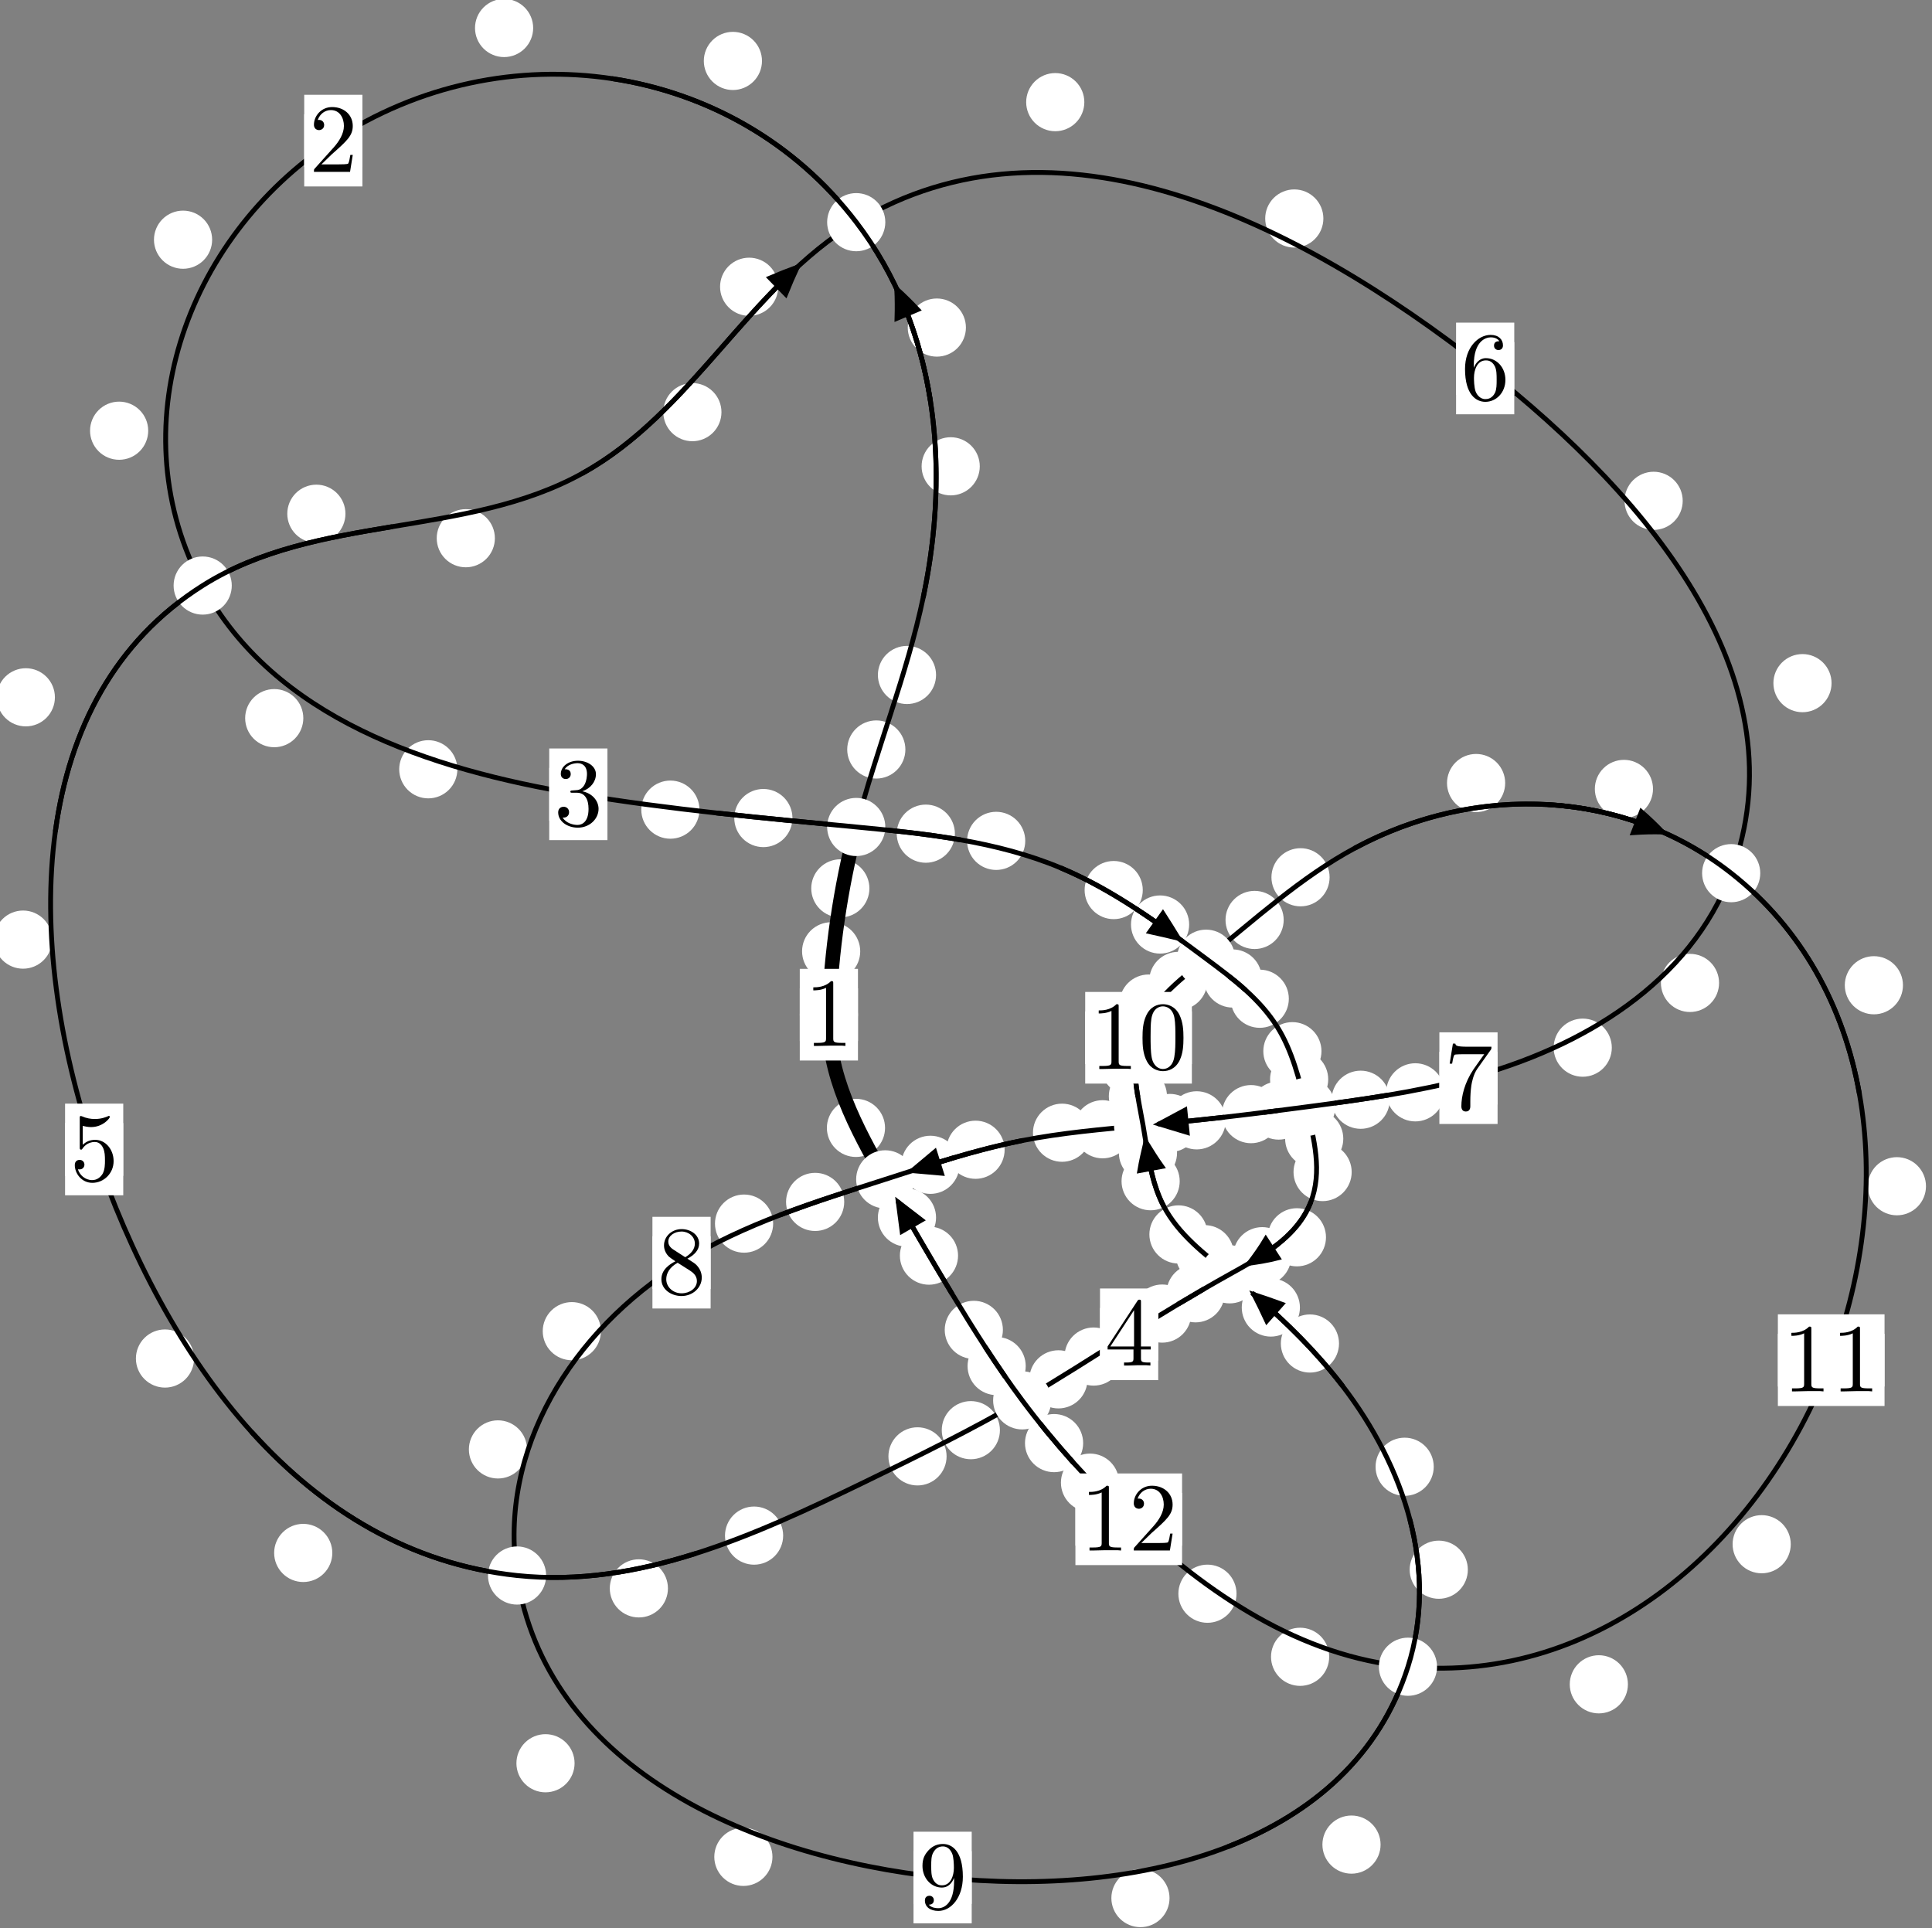 <?xml version="1.0"?>
<!-- Created by MetaPost 1.999 on 2021.07.06:0016 -->
<svg version="1.1" xmlns="http://www.w3.org/2000/svg" xmlns:xlink="http://www.w3.org/1999/xlink" width="198.564" height="198.191" viewBox="0 0 198.564 198.191">
<rect x="0" y="0" width="198.564" height="198.191" fill="#808080" stroke="none"/>
<!-- Original BoundingBox: -88.617645 -113.080856 109.946045 85.110168 -->
  <defs>
    <g transform="scale(0.01,0.01)" id="GLYPHcmr10_48">
      <path style="fill-rule: evenodd;" d="M460 -320C460 -400,455 -480,420 -554C374 -650,292 -666,250 -666C190 -666,117 -640,76 -547C44 -478,39 -400,39 -320C39 -245,43 -155,84 -79C127 2,200 22,249 22C303 22,379 1,423 -94C455 -163,460 -241,460 -320M249 -0C210 -0,151 -25,133 -121C122 -181,122 -273,122 -332C122 -396,122 -462,130 -516C149 -635,224 -644,249 -644C282 -644,348 -626,367 -527C377 -471,377 -395,377 -332C377 -257,377 -189,366 -125C351 -30,294 -0,249 -0"></path>
    </g>
    <g transform="scale(0.01,0.01)" id="GLYPHcmr10_49">
      <path style="fill-rule: evenodd;" d="M294 -640C294 -664,294 -666,271 -666C209 -602,121 -602,89 -602L89 -571C109 -571,168 -571,220 -597L220 -79C220 -43,217 -31,127 -31L95 -31L95 -0L257 -0L130 -3L217 -3L257 -3L297 -3L384 -3L419 -0L419 -31L387 -31C297 -31,294 -42,294 -79"></path>
    </g>
    <g transform="scale(0.01,0.01)" id="GLYPHcmr10_50">
      <path style="fill-rule: evenodd;" d="M127 -77L233 -180C389 -318,449 -372,449 -472C449 -586,359 -666,237 -666C124 -666,50 -574,50 -485C50 -429,100 -429,103 -429C120 -429,155 -441,155 -482C155 -508,137 -534,102 -534C94 -534,92 -534,89 -533C112 -598,166 -635,224 -635C315 -635,358 -554,358 -472C358 -392,308 -313,253 -251L61 -37C50 -26,50 -24,50 -0L421 -0L449 -174L424 -174C419 -144,412 -100,402 -85C395 -77,329 -77,307 -77"></path>
    </g>
    <g transform="scale(0.01,0.01)" id="GLYPHcmr10_51">
      <path style="fill-rule: evenodd;" d="M290 -352C372 -379,430 -449,430 -528C430 -610,342 -666,246 -666C145 -666,69 -606,69 -530C69 -497,91 -478,120 -478C151 -478,171 -500,171 -529C171 -579,124 -579,109 -579C140 -628,206 -641,242 -641C283 -641,338 -619,338 -529C338 -517,336 -459,310 -415C280 -367,246 -364,221 -363C213 -362,189 -360,182 -360C174 -359,167 -358,167 -348C167 -337,174 -337,191 -337L235 -337C317 -337,354 -269,354 -171C354 -35,285 -6,241 -6C198 -6,123 -23,88 -82C123 -77,154 -99,154 -137C154 -173,127 -193,98 -193C74 -193,42 -179,42 -135C42 -44,135 22,244 22C366 22,457 -69,457 -171C457 -253,394 -331,290 -352"></path>
    </g>
    <g transform="scale(0.01,0.01)" id="GLYPHcmr10_52">
      <path style="fill-rule: evenodd;" d="M294 -165L294 -78C294 -42,292 -31,218 -31L197 -31L197 -0L332 -0L238 -3L290 -3L332 -3L374 -3L427 -3L468 -0L468 -31L447 -31C373 -31,371 -42,371 -78L371 -165L471 -165L471 -196L371 -196L371 -651C371 -671,371 -677,355 -677C346 -677,343 -677,335 -665L28 -196L28 -165M300 -196L56 -196L300 -569"></path>
    </g>
    <g transform="scale(0.01,0.01)" id="GLYPHcmr10_53">
      <path style="fill-rule: evenodd;" d="M449 -201C449 -320,367 -420,259 -420C211 -420,168 -404,132 -369L132 -564C152 -558,185 -551,217 -551C340 -551,410 -642,410 -655C410 -661,407 -666,400 -666C399 -666,397 -666,392 -663C372 -654,323 -634,256 -634C216 -634,170 -641,123 -662C115 -665,113 -665,111 -665C101 -665,101 -657,101 -641L101 -345C101 -327,101 -319,115 -319C122 -319,124 -322,128 -328C139 -344,176 -398,257 -398C309 -398,334 -352,342 -334C358 -297,360 -258,360 -208C360 -173,360 -113,336 -71C312 -32,275 -6,229 -6C156 -6,99 -59,82 -118C85 -117,88 -116,99 -116C132 -116,149 -141,149 -165C149 -189,132 -214,99 -214C85 -214,50 -207,50 -161C50 -75,119 22,231 22C347 22,449 -74,449 -201"></path>
    </g>
    <g transform="scale(0.01,0.01)" id="GLYPHcmr10_54">
      <path style="fill-rule: evenodd;" d="M132 -328L132 -352C132 -605,256 -641,307 -641C331 -641,373 -635,395 -601C380 -601,340 -601,340 -556C340 -525,364 -510,386 -510C402 -510,432 -519,432 -558C432 -618,388 -666,305 -666C177 -666,42 -537,42 -316C42 -49,158 22,251 22C362 22,457 -72,457 -204C457 -331,368 -427,257 -427C189 -427,152 -376,132 -328M251 -6C188 -6,158 -66,152 -81C134 -128,134 -208,134 -226C134 -304,166 -404,256 -404C272 -404,318 -404,349 -342C367 -305,367 -254,367 -205C367 -157,367 -107,350 -71C320 -11,274 -6,251 -6"></path>
    </g>
    <g transform="scale(0.01,0.01)" id="GLYPHcmr10_55">
      <path style="fill-rule: evenodd;" d="M476 -609C485 -621,485 -623,485 -644L242 -644C120 -644,118 -657,114 -676L89 -676L56 -470L81 -470C84 -486,93 -549,106 -561C113 -567,191 -567,204 -567L411 -567C400 -551,321 -442,299 -409C209 -274,176 -135,176 -33C176 -23,176 22,222 22C268 22,268 -23,268 -33L268 -84C268 -139,271 -194,279 -248C283 -271,297 -357,341 -419"></path>
    </g>
    <g transform="scale(0.01,0.01)" id="GLYPHcmr10_56">
      <path style="fill-rule: evenodd;" d="M163 -457C117 -487,113 -521,113 -538C113 -599,178 -641,249 -641C322 -641,386 -589,386 -517C386 -460,347 -412,287 -377M309 -362C381 -399,430 -451,430 -517C430 -609,341 -666,250 -666C150 -666,69 -592,69 -499C69 -481,71 -436,113 -389C124 -377,161 -352,186 -335C128 -306,42 -250,42 -151C42 -45,144 22,249 22C362 22,457 -61,457 -168C457 -204,446 -249,408 -291C389 -312,373 -322,309 -362M209 -320L332 -242C360 -223,407 -193,407 -132C407 -58,332 -6,250 -6C164 -6,92 -68,92 -151C92 -209,124 -273,209 -320"></path>
    </g>
    <g transform="scale(0.01,0.01)" id="GLYPHcmr10_57">
      <path style="fill-rule: evenodd;" d="M367 -318L367 -286C367 -52,263 -6,205 -6C188 -6,134 -8,107 -42C151 -42,159 -71,159 -88C159 -119,135 -134,113 -134C97 -134,67 -125,67 -86C67 -19,121 22,206 22C335 22,457 -114,457 -329C457 -598,342 -666,253 -666C198 -666,149 -648,106 -603C65 -558,42 -516,42 -441C42 -316,130 -218,242 -218C303 -218,344 -260,367 -318M243 -241C227 -241,181 -241,150 -304C132 -341,132 -391,132 -440C132 -494,132 -541,153 -578C180 -628,218 -641,253 -641C299 -641,332 -607,349 -562C361 -530,365 -467,365 -421C365 -338,331 -241,243 -241"></path>
    </g>
  </defs>
  <path d="M88.411 97.779C88.411 96.986,88.096 96.226,87.536 95.665C86.976 95.105,86.215 94.79,85.423 94.79C84.63 94.79,83.87 95.105,83.309 95.665C82.749 96.226,82.434 96.986,82.434 97.779C82.434 98.571,82.749 99.331,83.309 99.892C83.87 100.452,84.63 100.767,85.423 100.767C86.215 100.767,86.976 100.452,87.536 99.892C88.096 99.331,88.411 98.571,88.411 97.779Z" style="fill: rgb(100%,100%,100%);stroke: none;"></path>
  <path d="M88.177 104.292C88.177 103.5,87.862 102.739,87.302 102.179C86.741 101.619,85.981 101.304,85.188 101.304C84.396 101.304,83.635 101.619,83.075 102.179C82.514 102.739,82.199 103.5,82.199 104.292C82.199 105.085,82.514 105.845,83.075 106.406C83.635 106.966,84.396 107.281,85.188 107.281C85.981 107.281,86.741 106.966,87.302 106.406C87.862 105.845,88.177 105.085,88.177 104.292Z" style="fill: rgb(100%,100%,100%);stroke: none;"></path>
  <path d="M93.052 77.036C93.052 76.243,92.737 75.483,92.176 74.922C91.616 74.362,90.856 74.047,90.063 74.047C89.27 74.047,88.51 74.362,87.95 74.922C87.389 75.483,87.074 76.243,87.074 77.036C87.074 77.828,87.389 78.588,87.95 79.149C88.51 79.709,89.27 80.024,90.063 80.024C90.856 80.024,91.616 79.709,92.176 79.149C92.737 78.588,93.052 77.828,93.052 77.036Z" style="fill: rgb(100%,100%,100%);stroke: none;"></path>
  <path d="M89.354 91.31C89.354 90.517,89.039 89.757,88.479 89.196C87.918 88.636,87.158 88.321,86.366 88.321C85.573 88.321,84.813 88.636,84.252 89.196C83.692 89.757,83.377 90.517,83.377 91.31C83.377 92.102,83.692 92.863,84.252 93.423C84.813 93.983,85.573 94.298,86.366 94.298C87.158 94.298,87.918 93.983,88.479 93.423C89.039 92.863,89.354 92.102,89.354 91.31Z" style="fill: rgb(100%,100%,100%);stroke: none;"></path>
  <path d="M100.698 47.929C100.698 47.136,100.383 46.376,99.822 45.815C99.262 45.255,98.502 44.94,97.709 44.94C96.916 44.94,96.156 45.255,95.596 45.815C95.035 46.376,94.72 47.136,94.72 47.929C94.72 48.721,95.035 49.481,95.596 50.042C96.156 50.602,96.916 50.917,97.709 50.917C98.502 50.917,99.262 50.602,99.822 50.042C100.383 49.481,100.698 48.721,100.698 47.929Z" style="fill: rgb(100%,100%,100%);stroke: none;"></path>
  <path d="M96.205 69.376C96.205 68.584,95.89 67.823,95.329 67.263C94.769 66.703,94.008 66.388,93.216 66.388C92.423 66.388,91.663 66.703,91.102 67.263C90.542 67.823,90.227 68.584,90.227 69.376C90.227 70.169,90.542 70.929,91.102 71.49C91.663 72.05,92.423 72.365,93.216 72.365C94.008 72.365,94.769 72.05,95.329 71.49C95.89 70.929,96.205 70.169,96.205 69.376Z" style="fill: rgb(100%,100%,100%);stroke: none;"></path>
  <path d="M78.314 6.263C78.314 5.47,77.999 4.71,77.438 4.15C76.878 3.589,76.118 3.274,75.325 3.274C74.532 3.274,73.772 3.589,73.212 4.15C72.651 4.71,72.336 5.47,72.336 6.263C72.336 7.056,72.651 7.816,73.212 8.376C73.772 8.937,74.532 9.252,75.325 9.252C76.118 9.252,76.878 8.937,77.438 8.376C77.999 7.816,78.314 7.056,78.314 6.263Z" style="fill: rgb(100%,100%,100%);stroke: none;"></path>
  <path d="M99.273 33.669C99.273 32.876,98.958 32.116,98.398 31.555C97.838 30.995,97.077 30.68,96.285 30.68C95.492 30.68,94.732 30.995,94.171 31.555C93.611 32.116,93.296 32.876,93.296 33.669C93.296 34.461,93.611 35.222,94.171 35.782C94.732 36.343,95.492 36.657,96.285 36.657C97.077 36.657,97.838 36.343,98.398 35.782C98.958 35.222,99.273 34.461,99.273 33.669Z" style="fill: rgb(100%,100%,100%);stroke: none;"></path>
  <path d="M21.803 24.638C21.803 23.845,21.488 23.085,20.927 22.524C20.367 21.964,19.607 21.649,18.814 21.649C18.021 21.649,17.261 21.964,16.701 22.524C16.14 23.085,15.825 23.845,15.825 24.638C15.825 25.43,16.14 26.191,16.701 26.751C17.261 27.311,18.021 27.626,18.814 27.626C19.607 27.626,20.367 27.311,20.927 26.751C21.488 26.191,21.803 25.43,21.803 24.638Z" style="fill: rgb(100%,100%,100%);stroke: none;"></path>
  <path d="M54.797 2.879C54.797 2.086,54.482 1.326,53.922 0.765C53.361 0.205,52.601 -0.11,51.808 -0.11C51.016 -0.11,50.256 0.205,49.695 0.765C49.135 1.326,48.82 2.086,48.82 2.879C48.82 3.671,49.135 4.431,49.695 4.992C50.256 5.552,51.016 5.867,51.808 5.867C52.601 5.867,53.361 5.552,53.922 4.992C54.482 4.431,54.797 3.671,54.797 2.879Z" style="fill: rgb(100%,100%,100%);stroke: none;"></path>
  <path d="M31.174 73.814C31.174 73.021,30.859 72.261,30.299 71.701C29.738 71.14,28.978 70.825,28.185 70.825C27.393 70.825,26.632 71.14,26.072 71.701C25.512 72.261,25.197 73.021,25.197 73.814C25.197 74.607,25.512 75.367,26.072 75.927C26.632 76.488,27.393 76.803,28.185 76.803C28.978 76.803,29.738 76.488,30.299 75.927C30.859 75.367,31.174 74.607,31.174 73.814Z" style="fill: rgb(100%,100%,100%);stroke: none;"></path>
  <path d="M15.233 44.27C15.233 43.477,14.918 42.717,14.357 42.156C13.797 41.596,13.037 41.281,12.244 41.281C11.451 41.281,10.691 41.596,10.131 42.156C9.57 42.717,9.255 43.477,9.255 44.27C9.255 45.062,9.57 45.823,10.131 46.383C10.691 46.944,11.451 47.258,12.244 47.258C13.037 47.258,13.797 46.944,14.357 46.383C14.918 45.823,15.233 45.062,15.233 44.27Z" style="fill: rgb(100%,100%,100%);stroke: none;"></path>
  <path d="M71.887 83.218C71.887 82.425,71.572 81.665,71.012 81.105C70.451 80.544,69.691 80.229,68.898 80.229C68.106 80.229,67.345 80.544,66.785 81.105C66.224 81.665,65.909 82.425,65.909 83.218C65.909 84.011,66.224 84.771,66.785 85.331C67.345 85.892,68.106 86.207,68.898 86.207C69.691 86.207,70.451 85.892,71.012 85.331C71.572 84.771,71.887 84.011,71.887 83.218Z" style="fill: rgb(100%,100%,100%);stroke: none;"></path>
  <path d="M47.006 79.07C47.006 78.277,46.691 77.517,46.131 76.957C45.57 76.396,44.81 76.081,44.017 76.081C43.225 76.081,42.465 76.396,41.904 76.957C41.344 77.517,41.029 78.277,41.029 79.07C41.029 79.863,41.344 80.623,41.904 81.183C42.465 81.744,43.225 82.059,44.017 82.059C44.81 82.059,45.57 81.744,46.131 81.183C46.691 80.623,47.006 79.863,47.006 79.07Z" style="fill: rgb(100%,100%,100%);stroke: none;"></path>
  <path d="M98.141 85.688C98.141 84.895,97.826 84.135,97.266 83.575C96.705 83.014,95.945 82.699,95.153 82.699C94.36 82.699,93.6 83.014,93.039 83.575C92.479 84.135,92.164 84.895,92.164 85.688C92.164 86.481,92.479 87.241,93.039 87.801C93.6 88.362,94.36 88.677,95.153 88.677C95.945 88.677,96.705 88.362,97.266 87.801C97.826 87.241,98.141 86.481,98.141 85.688Z" style="fill: rgb(100%,100%,100%);stroke: none;"></path>
  <path d="M81.444 84.082C81.444 83.289,81.129 82.529,80.569 81.969C80.008 81.408,79.248 81.093,78.455 81.093C77.663 81.093,76.902 81.408,76.342 81.969C75.782 82.529,75.467 83.289,75.467 84.082C75.467 84.875,75.782 85.635,76.342 86.195C76.902 86.756,77.663 87.071,78.455 87.071C79.248 87.071,80.008 86.756,80.569 86.195C81.129 85.635,81.444 84.875,81.444 84.082Z" style="fill: rgb(100%,100%,100%);stroke: none;"></path>
  <path d="M117.45 91.484C117.45 90.691,117.135 89.931,116.575 89.371C116.014 88.81,115.254 88.495,114.461 88.495C113.669 88.495,112.908 88.81,112.348 89.371C111.788 89.931,111.473 90.691,111.473 91.484C111.473 92.277,111.788 93.037,112.348 93.597C112.908 94.158,113.669 94.473,114.461 94.473C115.254 94.473,116.014 94.158,116.575 93.597C117.135 93.037,117.45 92.277,117.45 91.484Z" style="fill: rgb(100%,100%,100%);stroke: none;"></path>
  <path d="M105.372 86.428C105.372 85.635,105.057 84.875,104.497 84.314C103.936 83.754,103.176 83.439,102.383 83.439C101.591 83.439,100.831 83.754,100.27 84.314C99.71 84.875,99.395 85.635,99.395 86.428C99.395 87.22,99.71 87.981,100.27 88.541C100.831 89.102,101.591 89.416,102.383 89.416C103.176 89.416,103.936 89.102,104.497 88.541C105.057 87.981,105.372 87.22,105.372 86.428Z" style="fill: rgb(100%,100%,100%);stroke: none;"></path>
  <path d="M129.682 100.574C129.682 99.781,129.367 99.021,128.806 98.461C128.246 97.9,127.486 97.585,126.693 97.585C125.9 97.585,125.14 97.9,124.58 98.461C124.019 99.021,123.704 99.781,123.704 100.574C123.704 101.367,124.019 102.127,124.58 102.687C125.14 103.248,125.9 103.563,126.693 103.563C127.486 103.563,128.246 103.248,128.806 102.687C129.367 102.127,129.682 101.367,129.682 100.574Z" style="fill: rgb(100%,100%,100%);stroke: none;"></path>
  <path d="M122.217 95.025C122.217 94.232,121.902 93.472,121.342 92.912C120.781 92.351,120.021 92.036,119.228 92.036C118.436 92.036,117.675 92.351,117.115 92.912C116.554 93.472,116.24 94.232,116.24 95.025C116.24 95.818,116.554 96.578,117.115 97.138C117.675 97.699,118.436 98.014,119.228 98.014C120.021 98.014,120.781 97.699,121.342 97.138C121.902 96.578,122.217 95.818,122.217 95.025Z" style="fill: rgb(100%,100%,100%);stroke: none;"></path>
  <path d="M135.816 108.046C135.816 107.253,135.501 106.493,134.941 105.933C134.38 105.372,133.62 105.057,132.827 105.057C132.035 105.057,131.275 105.372,130.714 105.933C130.154 106.493,129.839 107.253,129.839 108.046C129.839 108.839,130.154 109.599,130.714 110.159C131.275 110.72,132.035 111.035,132.827 111.035C133.62 111.035,134.38 110.72,134.941 110.159C135.501 109.599,135.816 108.839,135.816 108.046Z" style="fill: rgb(100%,100%,100%);stroke: none;"></path>
  <path d="M132.461 102.654C132.461 101.861,132.146 101.101,131.585 100.541C131.025 99.98,130.265 99.665,129.472 99.665C128.679 99.665,127.919 99.98,127.359 100.541C126.798 101.101,126.483 101.861,126.483 102.654C126.483 103.447,126.798 104.207,127.359 104.767C127.919 105.328,128.679 105.643,129.472 105.643C130.265 105.643,131.025 105.328,131.585 104.767C132.146 104.207,132.461 103.447,132.461 102.654Z" style="fill: rgb(100%,100%,100%);stroke: none;"></path>
  <path d="M138.058 117.041C138.058 116.248,137.743 115.488,137.183 114.927C136.622 114.367,135.862 114.052,135.069 114.052C134.277 114.052,133.517 114.367,132.956 114.927C132.396 115.488,132.081 116.248,132.081 117.041C132.081 117.833,132.396 118.593,132.956 119.154C133.517 119.714,134.277 120.029,135.069 120.029C135.862 120.029,136.622 119.714,137.183 119.154C137.743 118.593,138.058 117.833,138.058 117.041Z" style="fill: rgb(100%,100%,100%);stroke: none;"></path>
  <path d="M136.509 110.934C136.509 110.141,136.194 109.381,135.634 108.821C135.073 108.26,134.313 107.945,133.521 107.945C132.728 107.945,131.968 108.26,131.407 108.821C130.847 109.381,130.532 110.141,130.532 110.934C130.532 111.727,130.847 112.487,131.407 113.047C131.968 113.608,132.728 113.923,133.521 113.923C134.313 113.923,135.073 113.608,135.634 113.047C136.194 112.487,136.509 111.727,136.509 110.934Z" style="fill: rgb(100%,100%,100%);stroke: none;"></path>
  <path d="M136.28 127.173C136.28 126.38,135.966 125.62,135.405 125.06C134.845 124.499,134.084 124.184,133.292 124.184C132.499 124.184,131.739 124.499,131.178 125.06C130.618 125.62,130.303 126.38,130.303 127.173C130.303 127.966,130.618 128.726,131.178 129.286C131.739 129.847,132.499 130.162,133.292 130.162C134.084 130.162,134.845 129.847,135.405 129.286C135.966 128.726,136.28 127.966,136.28 127.173Z" style="fill: rgb(100%,100%,100%);stroke: none;"></path>
  <path d="M138.921 120.468C138.921 119.675,138.606 118.915,138.046 118.355C137.486 117.794,136.725 117.479,135.933 117.479C135.14 117.479,134.38 117.794,133.819 118.355C133.259 118.915,132.944 119.675,132.944 120.468C132.944 121.261,133.259 122.021,133.819 122.581C134.38 123.142,135.14 123.457,135.933 123.457C136.725 123.457,137.486 123.142,138.046 122.581C138.606 122.021,138.921 121.261,138.921 120.468Z" style="fill: rgb(100%,100%,100%);stroke: none;"></path>
  <path d="M125.863 132.93C125.863 132.137,125.548 131.377,124.988 130.817C124.427 130.256,123.667 129.941,122.874 129.941C122.082 129.941,121.321 130.256,120.761 130.817C120.2 131.377,119.885 132.137,119.885 132.93C119.885 133.723,120.2 134.483,120.761 135.043C121.321 135.604,122.082 135.919,122.874 135.919C123.667 135.919,124.427 135.604,124.988 135.043C125.548 134.483,125.863 133.723,125.863 132.93Z" style="fill: rgb(100%,100%,100%);stroke: none;"></path>
  <path d="M132.715 129.117C132.715 128.324,132.401 127.564,131.84 127.004C131.28 126.443,130.519 126.128,129.727 126.128C128.934 126.128,128.174 126.443,127.613 127.004C127.053 127.564,126.738 128.324,126.738 129.117C126.738 129.91,127.053 130.67,127.613 131.23C128.174 131.791,128.934 132.106,129.727 132.106C130.519 132.106,131.28 131.791,131.84 131.23C132.401 130.67,132.715 129.91,132.715 129.117Z" style="fill: rgb(100%,100%,100%);stroke: none;"></path>
  <path d="M115.386 139.432C115.386 138.639,115.071 137.879,114.511 137.318C113.95 136.758,113.19 136.443,112.398 136.443C111.605 136.443,110.845 136.758,110.284 137.318C109.724 137.879,109.409 138.639,109.409 139.432C109.409 140.224,109.724 140.985,110.284 141.545C110.845 142.105,111.605 142.42,112.398 142.42C113.19 142.42,113.95 142.105,114.511 141.545C115.071 140.985,115.386 140.224,115.386 139.432Z" style="fill: rgb(100%,100%,100%);stroke: none;"></path>
  <path d="M122.434 135.014C122.434 134.221,122.119 133.461,121.558 132.901C120.998 132.34,120.238 132.025,119.445 132.025C118.652 132.025,117.892 132.34,117.332 132.901C116.771 133.461,116.456 134.221,116.456 135.014C116.456 135.807,116.771 136.567,117.332 137.127C117.892 137.688,118.652 138.003,119.445 138.003C120.238 138.003,120.998 137.688,121.558 137.127C122.119 136.567,122.434 135.807,122.434 135.014Z" style="fill: rgb(100%,100%,100%);stroke: none;"></path>
  <path d="M102.768 146.999C102.768 146.206,102.453 145.446,101.893 144.885C101.332 144.325,100.572 144.01,99.78 144.01C98.987 144.01,98.227 144.325,97.666 144.885C97.106 145.446,96.791 146.206,96.791 146.999C96.791 147.791,97.106 148.551,97.666 149.112C98.227 149.672,98.987 149.987,99.78 149.987C100.572 149.987,101.332 149.672,101.893 149.112C102.453 148.551,102.768 147.791,102.768 146.999Z" style="fill: rgb(100%,100%,100%);stroke: none;"></path>
  <path d="M111.771 141.773C111.771 140.98,111.456 140.22,110.896 139.66C110.335 139.099,109.575 138.784,108.783 138.784C107.99 138.784,107.23 139.099,106.669 139.66C106.109 140.22,105.794 140.98,105.794 141.773C105.794 142.566,106.109 143.326,106.669 143.887C107.23 144.447,107.99 144.762,108.783 144.762C109.575 144.762,110.335 144.447,110.896 143.887C111.456 143.326,111.771 142.566,111.771 141.773Z" style="fill: rgb(100%,100%,100%);stroke: none;"></path>
  <path d="M80.49 157.836C80.49 157.043,80.175 156.283,79.614 155.722C79.054 155.162,78.294 154.847,77.501 154.847C76.708 154.847,75.948 155.162,75.388 155.722C74.827 156.283,74.512 157.043,74.512 157.836C74.512 158.628,74.827 159.388,75.388 159.949C75.948 160.509,76.708 160.824,77.501 160.824C78.294 160.824,79.054 160.509,79.614 159.949C80.175 159.388,80.49 158.628,80.49 157.836Z" style="fill: rgb(100%,100%,100%);stroke: none;"></path>
  <path d="M97.287 149.691C97.287 148.898,96.972 148.138,96.411 147.578C95.851 147.017,95.091 146.702,94.298 146.702C93.505 146.702,92.745 147.017,92.185 147.578C91.624 148.138,91.309 148.898,91.309 149.691C91.309 150.484,91.624 151.244,92.185 151.804C92.745 152.365,93.505 152.68,94.298 152.68C95.091 152.68,95.851 152.365,96.411 151.804C96.972 151.244,97.287 150.484,97.287 149.691Z" style="fill: rgb(100%,100%,100%);stroke: none;"></path>
  <path d="M34.154 159.617C34.154 158.824,33.839 158.064,33.278 157.504C32.718 156.943,31.958 156.628,31.165 156.628C30.372 156.628,29.612 156.943,29.052 157.504C28.491 158.064,28.176 158.824,28.176 159.617C28.176 160.41,28.491 161.17,29.052 161.73C29.612 162.291,30.372 162.606,31.165 162.606C31.958 162.606,32.718 162.291,33.278 161.73C33.839 161.17,34.154 160.41,34.154 159.617Z" style="fill: rgb(100%,100%,100%);stroke: none;"></path>
  <path d="M68.649 163.259C68.649 162.466,68.334 161.706,67.774 161.145C67.213 160.585,66.453 160.27,65.66 160.27C64.868 160.27,64.107 160.585,63.547 161.145C62.986 161.706,62.672 162.466,62.672 163.259C62.672 164.051,62.986 164.812,63.547 165.372C64.107 165.933,64.868 166.247,65.66 166.247C66.453 166.247,67.213 165.933,67.774 165.372C68.334 164.812,68.649 164.051,68.649 163.259Z" style="fill: rgb(100%,100%,100%);stroke: none;"></path>
  <path d="M5.36 96.577C5.36 95.784,5.045 95.024,4.484 94.464C3.924 93.903,3.164 93.588,2.371 93.588C1.578 93.588,0.818 93.903,0.258 94.464C-0.303 95.024,-0.618 95.784,-0.618 96.577C-0.618 97.37,-0.303 98.13,0.258 98.69C0.818 99.251,1.578 99.566,2.371 99.566C3.164 99.566,3.924 99.251,4.484 98.69C5.045 98.13,5.36 97.37,5.36 96.577Z" style="fill: rgb(100%,100%,100%);stroke: none;"></path>
  <path d="M19.945 139.634C19.945 138.841,19.63 138.081,19.07 137.521C18.509 136.96,17.749 136.645,16.956 136.645C16.164 136.645,15.404 136.96,14.843 137.521C14.283 138.081,13.968 138.841,13.968 139.634C13.968 140.427,14.283 141.187,14.843 141.747C15.404 142.308,16.164 142.623,16.956 142.623C17.749 142.623,18.509 142.308,19.07 141.747C19.63 141.187,19.945 140.427,19.945 139.634Z" style="fill: rgb(100%,100%,100%);stroke: none;"></path>
  <path d="M35.504 52.804C35.504 52.011,35.189 51.251,34.628 50.69C34.068 50.13,33.307 49.815,32.515 49.815C31.722 49.815,30.962 50.13,30.401 50.69C29.841 51.251,29.526 52.011,29.526 52.804C29.526 53.596,29.841 54.356,30.401 54.917C30.962 55.477,31.722 55.792,32.515 55.792C33.307 55.792,34.068 55.477,34.628 54.917C35.189 54.356,35.504 53.596,35.504 52.804Z" style="fill: rgb(100%,100%,100%);stroke: none;"></path>
  <path d="M5.643 71.671C5.643 70.879,5.329 70.118,4.768 69.558C4.208 68.997,3.447 68.683,2.655 68.683C1.862 68.683,1.102 68.997,0.541 69.558C-0.019 70.118,-0.334 70.879,-0.334 71.671C-0.334 72.464,-0.019 73.224,0.541 73.785C1.102 74.345,1.862 74.66,2.655 74.66C3.447 74.66,4.208 74.345,4.768 73.785C5.329 73.224,5.643 72.464,5.643 71.671Z" style="fill: rgb(100%,100%,100%);stroke: none;"></path>
  <path d="M74.149 42.362C74.149 41.569,73.834 40.809,73.274 40.249C72.713 39.688,71.953 39.373,71.161 39.373C70.368 39.373,69.608 39.688,69.047 40.249C68.487 40.809,68.172 41.569,68.172 42.362C68.172 43.155,68.487 43.915,69.047 44.475C69.608 45.036,70.368 45.351,71.161 45.351C71.953 45.351,72.713 45.036,73.274 44.475C73.834 43.915,74.149 43.155,74.149 42.362Z" style="fill: rgb(100%,100%,100%);stroke: none;"></path>
  <path d="M50.862 55.32C50.862 54.528,50.547 53.768,49.987 53.207C49.426 52.647,48.666 52.332,47.874 52.332C47.081 52.332,46.321 52.647,45.76 53.207C45.2 53.768,44.885 54.528,44.885 55.32C44.885 56.113,45.2 56.873,45.76 57.434C46.321 57.994,47.081 58.309,47.874 58.309C48.666 58.309,49.426 57.994,49.987 57.434C50.547 56.873,50.862 56.113,50.862 55.32Z" style="fill: rgb(100%,100%,100%);stroke: none;"></path>
  <path d="M111.444 10.499C111.444 9.707,111.129 8.946,110.569 8.386C110.008 7.825,109.248 7.51,108.455 7.51C107.663 7.51,106.902 7.825,106.342 8.386C105.781 8.946,105.467 9.707,105.467 10.499C105.467 11.292,105.781 12.052,106.342 12.613C106.902 13.173,107.663 13.488,108.455 13.488C109.248 13.488,110.008 13.173,110.569 12.613C111.129 12.052,111.444 11.292,111.444 10.499Z" style="fill: rgb(100%,100%,100%);stroke: none;"></path>
  <path d="M79.984 29.474C79.984 28.681,79.669 27.921,79.108 27.36C78.548 26.8,77.787 26.485,76.995 26.485C76.202 26.485,75.442 26.8,74.881 27.36C74.321 27.921,74.006 28.681,74.006 29.474C74.006 30.266,74.321 31.027,74.881 31.587C75.442 32.148,76.202 32.462,76.995 32.462C77.787 32.462,78.548 32.148,79.108 31.587C79.669 31.027,79.984 30.266,79.984 29.474Z" style="fill: rgb(100%,100%,100%);stroke: none;"></path>
  <path d="M172.943 51.476C172.943 50.683,172.628 49.923,172.067 49.363C171.507 48.802,170.747 48.487,169.954 48.487C169.161 48.487,168.401 48.802,167.84 49.363C167.28 49.923,166.965 50.683,166.965 51.476C166.965 52.269,167.28 53.029,167.84 53.589C168.401 54.15,169.161 54.465,169.954 54.465C170.747 54.465,171.507 54.15,172.067 53.589C172.628 53.029,172.943 52.269,172.943 51.476Z" style="fill: rgb(100%,100%,100%);stroke: none;"></path>
  <path d="M136.011 22.458C136.011 21.665,135.697 20.905,135.136 20.345C134.576 19.784,133.815 19.469,133.023 19.469C132.23 19.469,131.47 19.784,130.909 20.345C130.349 20.905,130.034 21.665,130.034 22.458C130.034 23.251,130.349 24.011,130.909 24.571C131.47 25.132,132.23 25.447,133.023 25.447C133.815 25.447,134.576 25.132,135.136 24.571C135.697 24.011,136.011 23.251,136.011 22.458Z" style="fill: rgb(100%,100%,100%);stroke: none;"></path>
  <path d="M176.68 101.029C176.68 100.236,176.365 99.476,175.805 98.916C175.244 98.355,174.484 98.04,173.692 98.04C172.899 98.04,172.139 98.355,171.578 98.916C171.018 99.476,170.703 100.236,170.703 101.029C170.703 101.822,171.018 102.582,171.578 103.142C172.139 103.703,172.899 104.018,173.692 104.018C174.484 104.018,175.244 103.703,175.805 103.142C176.365 102.582,176.68 101.822,176.68 101.029Z" style="fill: rgb(100%,100%,100%);stroke: none;"></path>
  <path d="M188.241 70.217C188.241 69.424,187.926 68.664,187.366 68.103C186.805 67.543,186.045 67.228,185.253 67.228C184.46 67.228,183.7 67.543,183.139 68.103C182.579 68.664,182.264 69.424,182.264 70.217C182.264 71.009,182.579 71.769,183.139 72.33C183.7 72.89,184.46 73.205,185.253 73.205C186.045 73.205,186.805 72.89,187.366 72.33C187.926 71.769,188.241 71.009,188.241 70.217Z" style="fill: rgb(100%,100%,100%);stroke: none;"></path>
  <path d="M148.449 112.274C148.449 111.481,148.134 110.721,147.574 110.161C147.013 109.6,146.253 109.285,145.46 109.285C144.668 109.285,143.908 109.6,143.347 110.161C142.787 110.721,142.472 111.481,142.472 112.274C142.472 113.067,142.787 113.827,143.347 114.387C143.908 114.948,144.668 115.263,145.46 115.263C146.253 115.263,147.013 114.948,147.574 114.387C148.134 113.827,148.449 113.067,148.449 112.274Z" style="fill: rgb(100%,100%,100%);stroke: none;"></path>
  <path d="M165.656 107.683C165.656 106.891,165.341 106.131,164.781 105.57C164.22 105.01,163.46 104.695,162.667 104.695C161.875 104.695,161.115 105.01,160.554 105.57C159.994 106.131,159.679 106.891,159.679 107.683C159.679 108.476,159.994 109.236,160.554 109.797C161.115 110.357,161.875 110.672,162.667 110.672C163.46 110.672,164.22 110.357,164.781 109.797C165.341 109.236,165.656 108.476,165.656 107.683Z" style="fill: rgb(100%,100%,100%);stroke: none;"></path>
  <path d="M134.398 114.147C134.398 113.355,134.083 112.594,133.522 112.034C132.962 111.473,132.202 111.159,131.409 111.159C130.616 111.159,129.856 111.473,129.296 112.034C128.735 112.594,128.42 113.355,128.42 114.147C128.42 114.94,128.735 115.7,129.296 116.261C129.856 116.821,130.616 117.136,131.409 117.136C132.202 117.136,132.962 116.821,133.522 116.261C134.083 115.7,134.398 114.94,134.398 114.147Z" style="fill: rgb(100%,100%,100%);stroke: none;"></path>
  <path d="M142.835 113.036C142.835 112.243,142.52 111.483,141.96 110.922C141.399 110.362,140.639 110.047,139.846 110.047C139.053 110.047,138.293 110.362,137.733 110.922C137.172 111.483,136.857 112.243,136.857 113.036C136.857 113.828,137.172 114.589,137.733 115.149C138.293 115.71,139.053 116.024,139.846 116.024C140.639 116.024,141.399 115.71,141.96 115.149C142.52 114.589,142.835 113.828,142.835 113.036Z" style="fill: rgb(100%,100%,100%);stroke: none;"></path>
  <path d="M125.979 115.152C125.979 114.359,125.664 113.599,125.103 113.039C124.543 112.478,123.783 112.163,122.99 112.163C122.197 112.163,121.437 112.478,120.877 113.039C120.316 113.599,120.001 114.359,120.001 115.152C120.001 115.945,120.316 116.705,120.877 117.265C121.437 117.826,122.197 118.141,122.99 118.141C123.783 118.141,124.543 117.826,125.103 117.265C125.664 116.705,125.979 115.945,125.979 115.152Z" style="fill: rgb(100%,100%,100%);stroke: none;"></path>
  <path d="M131.565 114.515C131.565 113.722,131.25 112.962,130.69 112.402C130.129 111.841,129.369 111.526,128.576 111.526C127.784 111.526,127.023 111.841,126.463 112.402C125.902 112.962,125.588 113.722,125.588 114.515C125.588 115.308,125.902 116.068,126.463 116.628C127.023 117.189,127.784 117.504,128.576 117.504C129.369 117.504,130.129 117.189,130.69 116.628C131.25 116.068,131.565 115.308,131.565 114.515Z" style="fill: rgb(100%,100%,100%);stroke: none;"></path>
  <path d="M116.311 116.069C116.311 115.277,115.997 114.516,115.436 113.956C114.876 113.396,114.115 113.081,113.323 113.081C112.53 113.081,111.77 113.396,111.209 113.956C110.649 114.516,110.334 115.277,110.334 116.069C110.334 116.862,110.649 117.622,111.209 118.183C111.77 118.743,112.53 119.058,113.323 119.058C114.115 119.058,114.876 118.743,115.436 118.183C115.997 117.622,116.311 116.862,116.311 116.069Z" style="fill: rgb(100%,100%,100%);stroke: none;"></path>
  <path d="M123.226 115.424C123.226 114.631,122.911 113.871,122.35 113.31C121.79 112.75,121.03 112.435,120.237 112.435C119.444 112.435,118.684 112.75,118.124 113.31C117.563 113.871,117.248 114.631,117.248 115.424C117.248 116.216,117.563 116.976,118.124 117.537C118.684 118.097,119.444 118.412,120.237 118.412C121.03 118.412,121.79 118.097,122.35 117.537C122.911 116.976,123.226 116.216,123.226 115.424Z" style="fill: rgb(100%,100%,100%);stroke: none;"></path>
  <path d="M103.252 118.176C103.252 117.383,102.937 116.623,102.377 116.063C101.816 115.502,101.056 115.187,100.263 115.187C99.471 115.187,98.711 115.502,98.15 116.063C97.59 116.623,97.275 117.383,97.275 118.176C97.275 118.969,97.59 119.729,98.15 120.289C98.711 120.85,99.471 121.165,100.263 121.165C101.056 121.165,101.816 120.85,102.377 120.289C102.937 119.729,103.252 118.969,103.252 118.176Z" style="fill: rgb(100%,100%,100%);stroke: none;"></path>
  <path d="M112.141 116.425C112.141 115.633,111.826 114.873,111.266 114.312C110.706 113.752,109.945 113.437,109.153 113.437C108.36 113.437,107.6 113.752,107.039 114.312C106.479 114.873,106.164 115.633,106.164 116.425C106.164 117.218,106.479 117.978,107.039 118.539C107.6 119.099,108.36 119.414,109.153 119.414C109.945 119.414,110.706 119.099,111.266 118.539C111.826 117.978,112.141 117.218,112.141 116.425Z" style="fill: rgb(100%,100%,100%);stroke: none;"></path>
  <path d="M86.766 123.537C86.766 122.744,86.451 121.984,85.89 121.423C85.33 120.863,84.57 120.548,83.777 120.548C82.984 120.548,82.224 120.863,81.664 121.423C81.103 121.984,80.788 122.744,80.788 123.537C80.788 124.329,81.103 125.09,81.664 125.65C82.224 126.211,82.984 126.525,83.777 126.525C84.57 126.525,85.33 126.211,85.89 125.65C86.451 125.09,86.766 124.329,86.766 123.537Z" style="fill: rgb(100%,100%,100%);stroke: none;"></path>
  <path d="M98.614 119.723C98.614 118.93,98.299 118.17,97.738 117.609C97.178 117.049,96.418 116.734,95.625 116.734C94.832 116.734,94.072 117.049,93.512 117.609C92.951 118.17,92.636 118.93,92.636 119.723C92.636 120.515,92.951 121.276,93.512 121.836C94.072 122.397,94.832 122.711,95.625 122.711C96.418 122.711,97.178 122.397,97.738 121.836C98.299 121.276,98.614 120.515,98.614 119.723Z" style="fill: rgb(100%,100%,100%);stroke: none;"></path>
  <path d="M61.759 136.823C61.759 136.03,61.444 135.27,60.883 134.71C60.323 134.149,59.563 133.834,58.77 133.834C57.977 133.834,57.217 134.149,56.657 134.71C56.096 135.27,55.781 136.03,55.781 136.823C55.781 137.616,56.096 138.376,56.657 138.936C57.217 139.497,57.977 139.812,58.77 139.812C59.563 139.812,60.323 139.497,60.883 138.936C61.444 138.376,61.759 137.616,61.759 136.823Z" style="fill: rgb(100%,100%,100%);stroke: none;"></path>
  <path d="M79.461 125.767C79.461 124.974,79.146 124.214,78.586 123.654C78.025 123.093,77.265 122.778,76.472 122.778C75.68 122.778,74.919 123.093,74.359 123.654C73.798 124.214,73.484 124.974,73.484 125.767C73.484 126.56,73.798 127.32,74.359 127.88C74.919 128.441,75.68 128.756,76.472 128.756C77.265 128.756,78.025 128.441,78.586 127.88C79.146 127.32,79.461 126.56,79.461 125.767Z" style="fill: rgb(100%,100%,100%);stroke: none;"></path>
  <path d="M59.053 181.233C59.053 180.44,58.738 179.68,58.178 179.12C57.617 178.559,56.857 178.244,56.064 178.244C55.272 178.244,54.512 178.559,53.951 179.12C53.391 179.68,53.076 180.44,53.076 181.233C53.076 182.026,53.391 182.786,53.951 183.346C54.512 183.907,55.272 184.222,56.064 184.222C56.857 184.222,57.617 183.907,58.178 183.346C58.738 182.786,59.053 182.026,59.053 181.233Z" style="fill: rgb(100%,100%,100%);stroke: none;"></path>
  <path d="M54.167 148.976C54.167 148.183,53.852 147.423,53.292 146.863C52.731 146.302,51.971 145.987,51.179 145.987C50.386 145.987,49.626 146.302,49.065 146.863C48.505 147.423,48.19 148.183,48.19 148.976C48.19 149.769,48.505 150.529,49.065 151.089C49.626 151.65,50.386 151.965,51.179 151.965C51.971 151.965,52.731 151.65,53.292 151.089C53.852 150.529,54.167 149.769,54.167 148.976Z" style="fill: rgb(100%,100%,100%);stroke: none;"></path>
  <path d="M120.2 195.092C120.2 194.299,119.885 193.539,119.325 192.979C118.764 192.418,118.004 192.103,117.212 192.103C116.419 192.103,115.659 192.418,115.098 192.979C114.538 193.539,114.223 194.299,114.223 195.092C114.223 195.885,114.538 196.645,115.098 197.205C115.659 197.766,116.419 198.081,117.212 198.081C118.004 198.081,118.764 197.766,119.325 197.205C119.885 196.645,120.2 195.885,120.2 195.092Z" style="fill: rgb(100%,100%,100%);stroke: none;"></path>
  <path d="M79.39 190.855C79.39 190.062,79.075 189.302,78.515 188.741C77.954 188.181,77.194 187.866,76.401 187.866C75.609 187.866,74.849 188.181,74.288 188.741C73.728 189.302,73.413 190.062,73.413 190.855C73.413 191.647,73.728 192.408,74.288 192.968C74.849 193.529,75.609 193.844,76.401 193.844C77.194 193.844,77.954 193.529,78.515 192.968C79.075 192.408,79.39 191.647,79.39 190.855Z" style="fill: rgb(100%,100%,100%);stroke: none;"></path>
  <path d="M150.86 161.34C150.86 160.548,150.545 159.787,149.984 159.227C149.424 158.666,148.664 158.351,147.871 158.351C147.078 158.351,146.318 158.666,145.758 159.227C145.197 159.787,144.882 160.548,144.882 161.34C144.882 162.133,145.197 162.893,145.758 163.454C146.318 164.014,147.078 164.329,147.871 164.329C148.664 164.329,149.424 164.014,149.984 163.454C150.545 162.893,150.86 162.133,150.86 161.34Z" style="fill: rgb(100%,100%,100%);stroke: none;"></path>
  <path d="M141.891 189.594C141.891 188.801,141.576 188.041,141.015 187.481C140.455 186.92,139.695 186.605,138.902 186.605C138.109 186.605,137.349 186.92,136.789 187.481C136.228 188.041,135.913 188.801,135.913 189.594C135.913 190.387,136.228 191.147,136.789 191.707C137.349 192.268,138.109 192.583,138.902 192.583C139.695 192.583,140.455 192.268,141.015 191.707C141.576 191.147,141.891 190.387,141.891 189.594Z" style="fill: rgb(100%,100%,100%);stroke: none;"></path>
  <path d="M137.619 138.091C137.619 137.298,137.304 136.538,136.743 135.977C136.183 135.417,135.423 135.102,134.63 135.102C133.837 135.102,133.077 135.417,132.517 135.977C131.956 136.538,131.641 137.298,131.641 138.091C131.641 138.883,131.956 139.643,132.517 140.204C133.077 140.764,133.837 141.079,134.63 141.079C135.423 141.079,136.183 140.764,136.743 140.204C137.304 139.643,137.619 138.883,137.619 138.091Z" style="fill: rgb(100%,100%,100%);stroke: none;"></path>
  <path d="M147.354 150.758C147.354 149.966,147.039 149.205,146.478 148.645C145.918 148.084,145.158 147.77,144.365 147.77C143.572 147.77,142.812 148.084,142.252 148.645C141.691 149.205,141.376 149.966,141.376 150.758C141.376 151.551,141.691 152.311,142.252 152.872C142.812 153.432,143.572 153.747,144.365 153.747C145.158 153.747,145.918 153.432,146.478 152.872C147.039 152.311,147.354 151.551,147.354 150.758Z" style="fill: rgb(100%,100%,100%);stroke: none;"></path>
  <path d="M126.806 128.912C126.806 128.119,126.491 127.359,125.93 126.799C125.37 126.238,124.61 125.923,123.817 125.923C123.024 125.923,122.264 126.238,121.704 126.799C121.143 127.359,120.828 128.119,120.828 128.912C120.828 129.705,121.143 130.465,121.704 131.025C122.264 131.586,123.024 131.901,123.817 131.901C124.61 131.901,125.37 131.586,125.93 131.025C126.491 130.465,126.806 129.705,126.806 128.912Z" style="fill: rgb(100%,100%,100%);stroke: none;"></path>
  <path d="M133.601 134.392C133.601 133.599,133.286 132.839,132.726 132.279C132.165 131.718,131.405 131.403,130.612 131.403C129.82 131.403,129.059 131.718,128.499 132.279C127.938 132.839,127.624 133.599,127.624 134.392C127.624 135.185,127.938 135.945,128.499 136.505C129.059 137.066,129.82 137.381,130.612 137.381C131.405 137.381,132.165 137.066,132.726 136.505C133.286 135.945,133.601 135.185,133.601 134.392Z" style="fill: rgb(100%,100%,100%);stroke: none;"></path>
  <path d="M121.246 121.411C121.246 120.618,120.931 119.858,120.371 119.297C119.81 118.737,119.05 118.422,118.257 118.422C117.465 118.422,116.705 118.737,116.144 119.297C115.584 119.858,115.269 120.618,115.269 121.411C115.269 122.203,115.584 122.964,116.144 123.524C116.705 124.085,117.465 124.399,118.257 124.399C119.05 124.399,119.81 124.085,120.371 123.524C120.931 122.964,121.246 122.203,121.246 121.411Z" style="fill: rgb(100%,100%,100%);stroke: none;"></path>
  <path d="M124.108 126.879C124.108 126.086,123.793 125.326,123.233 124.765C122.672 124.205,121.912 123.89,121.119 123.89C120.327 123.89,119.566 124.205,119.006 124.765C118.445 125.326,118.13 126.086,118.13 126.879C118.13 127.671,118.445 128.432,119.006 128.992C119.566 129.553,120.327 129.868,121.119 129.868C121.912 129.868,122.672 129.553,123.233 128.992C123.793 128.432,124.108 127.671,124.108 126.879Z" style="fill: rgb(100%,100%,100%);stroke: none;"></path>
  <path d="M119.939 112.675C119.939 111.882,119.624 111.122,119.063 110.562C118.503 110.001,117.743 109.686,116.95 109.686C116.157 109.686,115.397 110.001,114.837 110.562C114.276 111.122,113.961 111.882,113.961 112.675C113.961 113.468,114.276 114.228,114.837 114.788C115.397 115.349,116.157 115.664,116.95 115.664C117.743 115.664,118.503 115.349,119.063 114.788C119.624 114.228,119.939 113.468,119.939 112.675Z" style="fill: rgb(100%,100%,100%);stroke: none;"></path>
  <path d="M120.972 118.5C120.972 117.708,120.657 116.947,120.096 116.387C119.536 115.826,118.776 115.511,117.983 115.511C117.19 115.511,116.43 115.826,115.87 116.387C115.309 116.947,114.994 117.708,114.994 118.5C114.994 119.293,115.309 120.053,115.87 120.614C116.43 121.174,117.19 121.489,117.983 121.489C118.776 121.489,119.536 121.174,120.096 120.614C120.657 120.053,120.972 119.293,120.972 118.5Z" style="fill: rgb(100%,100%,100%);stroke: none;"></path>
  <path d="M121.035 103.151C121.035 102.359,120.72 101.598,120.16 101.038C119.599 100.477,118.839 100.162,118.047 100.162C117.254 100.162,116.494 100.477,115.933 101.038C115.373 101.598,115.058 102.359,115.058 103.151C115.058 103.944,115.373 104.704,115.933 105.265C116.494 105.825,117.254 106.14,118.047 106.14C118.839 106.14,119.599 105.825,120.16 105.265C120.72 104.704,121.035 103.944,121.035 103.151Z" style="fill: rgb(100%,100%,100%);stroke: none;"></path>
  <path d="M119.14 109.605C119.14 108.812,118.825 108.052,118.264 107.492C117.704 106.931,116.944 106.616,116.151 106.616C115.358 106.616,114.598 106.931,114.038 107.492C113.477 108.052,113.162 108.812,113.162 109.605C113.162 110.398,113.477 111.158,114.038 111.718C114.598 112.279,115.358 112.594,116.151 112.594C116.944 112.594,117.704 112.279,118.264 111.718C118.825 111.158,119.14 110.398,119.14 109.605Z" style="fill: rgb(100%,100%,100%);stroke: none;"></path>
  <path d="M131.932 94.555C131.932 93.763,131.617 93.002,131.057 92.442C130.496 91.882,129.736 91.567,128.944 91.567C128.151 91.567,127.391 91.882,126.83 92.442C126.27 93.002,125.955 93.763,125.955 94.555C125.955 95.348,126.27 96.108,126.83 96.669C127.391 97.229,128.151 97.544,128.944 97.544C129.736 97.544,130.496 97.229,131.057 96.669C131.617 96.108,131.932 95.348,131.932 94.555Z" style="fill: rgb(100%,100%,100%);stroke: none;"></path>
  <path d="M124.09 100.822C124.09 100.029,123.775 99.269,123.215 98.709C122.654 98.148,121.894 97.833,121.102 97.833C120.309 97.833,119.549 98.148,118.988 98.709C118.428 99.269,118.113 100.029,118.113 100.822C118.113 101.615,118.428 102.375,118.988 102.935C119.549 103.496,120.309 103.811,121.102 103.811C121.894 103.811,122.654 103.496,123.215 102.935C123.775 102.375,124.09 101.615,124.09 100.822Z" style="fill: rgb(100%,100%,100%);stroke: none;"></path>
  <path d="M154.697 80.483C154.697 79.69,154.382 78.93,153.822 78.369C153.261 77.809,152.501 77.494,151.708 77.494C150.916 77.494,150.155 77.809,149.595 78.369C149.034 78.93,148.719 79.69,148.719 80.483C148.719 81.275,149.034 82.035,149.595 82.596C150.155 83.156,150.916 83.471,151.708 83.471C152.501 83.471,153.261 83.156,153.822 82.596C154.382 82.035,154.697 81.275,154.697 80.483Z" style="fill: rgb(100%,100%,100%);stroke: none;"></path>
  <path d="M136.653 90.169C136.653 89.376,136.338 88.616,135.777 88.056C135.217 87.495,134.457 87.18,133.664 87.18C132.871 87.18,132.111 87.495,131.551 88.056C130.99 88.616,130.675 89.376,130.675 90.169C130.675 90.962,130.99 91.722,131.551 92.282C132.111 92.843,132.871 93.158,133.664 93.158C134.457 93.158,135.217 92.843,135.777 92.282C136.338 91.722,136.653 90.962,136.653 90.169Z" style="fill: rgb(100%,100%,100%);stroke: none;"></path>
  <path d="M195.58 101.267C195.58 100.475,195.265 99.715,194.704 99.154C194.144 98.594,193.384 98.279,192.591 98.279C191.798 98.279,191.038 98.594,190.478 99.154C189.917 99.715,189.602 100.475,189.602 101.267C189.602 102.06,189.917 102.82,190.478 103.381C191.038 103.941,191.798 104.256,192.591 104.256C193.384 104.256,194.144 103.941,194.704 103.381C195.265 102.82,195.58 102.06,195.58 101.267Z" style="fill: rgb(100%,100%,100%);stroke: none;"></path>
  <path d="M169.89 81.089C169.89 80.296,169.575 79.536,169.015 78.976C168.454 78.415,167.694 78.1,166.902 78.1C166.109 78.1,165.349 78.415,164.788 78.976C164.228 79.536,163.913 80.296,163.913 81.089C163.913 81.882,164.228 82.642,164.788 83.202C165.349 83.763,166.109 84.078,166.902 84.078C167.694 84.078,168.454 83.763,169.015 83.202C169.575 82.642,169.89 81.882,169.89 81.089Z" style="fill: rgb(100%,100%,100%);stroke: none;"></path>
  <path d="M184.048 158.721C184.048 157.928,183.733 157.168,183.173 156.607C182.612 156.047,181.852 155.732,181.059 155.732C180.267 155.732,179.506 156.047,178.946 156.607C178.385 157.168,178.071 157.928,178.071 158.721C178.071 159.513,178.385 160.273,178.946 160.834C179.506 161.394,180.267 161.709,181.059 161.709C181.852 161.709,182.612 161.394,183.173 160.834C183.733 160.273,184.048 159.513,184.048 158.721Z" style="fill: rgb(100%,100%,100%);stroke: none;"></path>
  <path d="M197.946 121.926C197.946 121.133,197.631 120.373,197.071 119.812C196.51 119.252,195.75 118.937,194.957 118.937C194.165 118.937,193.404 119.252,192.844 119.812C192.284 120.373,191.969 121.133,191.969 121.926C191.969 122.718,192.284 123.478,192.844 124.039C193.404 124.599,194.165 124.914,194.957 124.914C195.75 124.914,196.51 124.599,197.071 124.039C197.631 123.478,197.946 122.718,197.946 121.926Z" style="fill: rgb(100%,100%,100%);stroke: none;"></path>
  <path d="M136.609 170.292C136.609 169.499,136.294 168.739,135.733 168.179C135.173 167.618,134.413 167.303,133.62 167.303C132.827 167.303,132.067 167.618,131.507 168.179C130.946 168.739,130.631 169.499,130.631 170.292C130.631 171.085,130.946 171.845,131.507 172.405C132.067 172.966,132.827 173.281,133.62 173.281C134.413 173.281,135.173 172.966,135.733 172.405C136.294 171.845,136.609 171.085,136.609 170.292Z" style="fill: rgb(100%,100%,100%);stroke: none;"></path>
  <path d="M167.311 173.12C167.311 172.327,166.996 171.567,166.436 171.007C165.875 170.446,165.115 170.131,164.322 170.131C163.53 170.131,162.769 170.446,162.209 171.007C161.648 171.567,161.334 172.327,161.334 173.12C161.334 173.913,161.648 174.673,162.209 175.233C162.769 175.794,163.53 176.109,164.322 176.109C165.115 176.109,165.875 175.794,166.436 175.233C166.996 174.673,167.311 173.913,167.311 173.12Z" style="fill: rgb(100%,100%,100%);stroke: none;"></path>
  <path d="M115.016 152.391C115.016 151.599,114.701 150.839,114.14 150.278C113.58 149.718,112.82 149.403,112.027 149.403C111.234 149.403,110.474 149.718,109.914 150.278C109.353 150.839,109.038 151.599,109.038 152.391C109.038 153.184,109.353 153.944,109.914 154.505C110.474 155.065,111.234 155.38,112.027 155.38C112.82 155.38,113.58 155.065,114.14 154.505C114.701 153.944,115.016 153.184,115.016 152.391Z" style="fill: rgb(100%,100%,100%);stroke: none;"></path>
  <path d="M127.086 163.808C127.086 163.015,126.771 162.255,126.211 161.695C125.65 161.134,124.89 160.819,124.097 160.819C123.305 160.819,122.545 161.134,121.984 161.695C121.424 162.255,121.109 163.015,121.109 163.808C121.109 164.601,121.424 165.361,121.984 165.921C122.545 166.482,123.305 166.797,124.097 166.797C124.89 166.797,125.65 166.482,126.211 165.921C126.771 165.361,127.086 164.601,127.086 163.808Z" style="fill: rgb(100%,100%,100%);stroke: none;"></path>
  <path d="M105.42 140.41C105.42 139.618,105.106 138.858,104.545 138.297C103.985 137.737,103.224 137.422,102.432 137.422C101.639 137.422,100.879 137.737,100.318 138.297C99.758 138.858,99.443 139.618,99.443 140.41C99.443 141.203,99.758 141.963,100.318 142.524C100.879 143.084,101.639 143.399,102.432 143.399C103.224 143.399,103.985 143.084,104.545 142.524C105.106 141.963,105.42 141.203,105.42 140.41Z" style="fill: rgb(100%,100%,100%);stroke: none;"></path>
  <path d="M111.323 148.328C111.323 147.536,111.008 146.776,110.447 146.215C109.887 145.655,109.127 145.34,108.334 145.34C107.541 145.34,106.781 145.655,106.221 146.215C105.66 146.776,105.345 147.536,105.345 148.328C105.345 149.121,105.66 149.881,106.221 150.442C106.781 151.002,107.541 151.317,108.334 151.317C109.127 151.317,109.887 151.002,110.447 150.442C111.008 149.881,111.323 149.121,111.323 148.328Z" style="fill: rgb(100%,100%,100%);stroke: none;"></path>
  <path d="M98.465 129.059C98.465 128.267,98.15 127.507,97.589 126.946C97.029 126.386,96.269 126.071,95.476 126.071C94.683 126.071,93.923 126.386,93.363 126.946C92.802 127.507,92.487 128.267,92.487 129.059C92.487 129.852,92.802 130.612,93.363 131.173C93.923 131.733,94.683 132.048,95.476 132.048C96.269 132.048,97.029 131.733,97.589 131.173C98.15 130.612,98.465 129.852,98.465 129.059Z" style="fill: rgb(100%,100%,100%);stroke: none;"></path>
  <path d="M103.074 136.689C103.074 135.897,102.759 135.137,102.199 134.576C101.638 134.016,100.878 133.701,100.086 133.701C99.293 133.701,98.533 134.016,97.972 134.576C97.412 135.137,97.097 135.897,97.097 136.689C97.097 137.482,97.412 138.242,97.972 138.803C98.533 139.363,99.293 139.678,100.086 139.678C100.878 139.678,101.638 139.363,102.199 138.803C102.759 138.242,103.074 137.482,103.074 136.689Z" style="fill: rgb(100%,100%,100%);stroke: none;"></path>
  <path d="M90.962 115.929C90.962 115.136,90.647 114.376,90.086 113.815C89.526 113.255,88.766 112.94,87.973 112.94C87.18 112.94,86.42 113.255,85.86 113.815C85.299 114.376,84.984 115.136,84.984 115.929C84.984 116.721,85.299 117.482,85.86 118.042C86.42 118.603,87.18 118.918,87.973 118.918C88.766 118.918,89.526 118.603,90.086 118.042C90.647 117.482,90.962 116.721,90.962 115.929Z" style="fill: rgb(100%,100%,100%);stroke: none;"></path>
  <path d="M96.204 125.146C96.204 124.353,95.889 123.593,95.328 123.033C94.768 122.472,94.008 122.157,93.215 122.157C92.422 122.157,91.662 122.472,91.102 123.033C90.541 123.593,90.226 124.353,90.226 125.146C90.226 125.939,90.541 126.699,91.102 127.259C91.662 127.82,92.422 128.135,93.215 128.135C94.008 128.135,94.768 127.82,95.328 127.259C95.889 126.699,96.204 125.939,96.204 125.146Z" style="fill: rgb(100%,100%,100%);stroke: none;"></path>
  <path d="M85.188 104.292C85.423 97.779,86.366 91.31,88 85C90.063 77.036,93.216 69.376,94.903 61.321C97.709 47.929,96.285 33.669,88 22.836C75.325 6.263,51.808 2.879,34.257 14.454C18.814 24.638,12.244 44.27,20.832 60.186C28.185 73.814,44.017 79.07,59.439 81.641C68.898 83.218,78.455 84.082,88 85C95.153 85.688,102.383 86.428,109.021 89.206C114.461 91.484,119.228 95.025,123.957 98.54C126.693 100.574,129.472 102.654,131.277 105.554C132.827 108.046,133.521 110.934,134.241 113.774C135.069 117.041,135.933 120.468,134.696 123.608C133.292 127.173,129.727 129.117,126.38 130.979C122.874 132.93,119.445 135.014,116.046 137.145C112.398 139.432,108.783 141.773,105.059 143.935C99.78 146.999,94.298 149.691,88.806 152.354C77.501 157.836,65.66 163.259,53.142 161.937C31.165 159.617,16.956 139.634,9.678 118.146C2.371 96.577,2.655 71.671,20.832 60.186C32.515 52.804,47.874 55.32,59.914 48.62C71.161 42.362,76.995 29.474,88 22.836C108.455 10.499,133.023 22.458,152.64 37.872C169.954 51.476,185.253 70.217,177.925 89.747C173.692 101.029,162.667 107.683,150.925 110.816C145.46 112.274,139.846 113.036,134.241 113.774C131.409 114.147,128.576 114.515,125.738 114.839C122.99 115.152,120.237 115.424,117.483 115.681C113.323 116.069,109.153 116.425,105.052 117.233C100.263 118.176,95.625 119.723,90.981 121.218C83.777 123.537,76.472 125.767,70.046 129.781C58.77 136.823,51.179 148.976,53.142 161.937C56.064 181.233,76.401 190.855,96.879 192.981C117.212 195.092,138.902 189.594,144.705 171.313C147.871 161.34,144.365 150.758,137.944 142.403C134.63 138.091,130.612 134.392,126.38 130.979C123.817 128.912,121.119 126.879,119.588 123.954C118.257 121.411,117.983 118.5,117.483 115.681C116.95 112.675,116.151 109.605,117.014 106.665C118.047 103.151,121.102 100.822,123.957 98.54C128.944 94.555,133.664 90.169,139.295 87.147C151.708 80.483,166.902 81.089,177.925 89.747C192.591 101.267,194.957 121.926,188.205 139.803C181.059 158.721,164.322 173.12,144.705 171.313C133.62 170.292,124.097 163.808,116.008 156.157C112.027 152.391,108.334 148.328,105.059 143.935C102.432 140.41,100.086 136.689,97.813 132.928C95.476 129.059,93.215 125.146,90.981 121.218C87.973 115.929,84.969 110.385,85.188 104.292" style="stroke:rgb(0%,0%,0%); stroke-width: 0.498;stroke-linecap: round;stroke-linejoin: round;stroke-miterlimit: 10;fill: none;"></path>
  <path d="M85.188 104.292C85.423 97.779,86.366 91.31,88 85" style="stroke:rgb(0%,0%,0%); stroke-width: 1.494;stroke-linecap: round;stroke-linejoin: round;stroke-miterlimit: 10;fill: none;"></path>
  <path d="M90.981 121.218C87.973 115.929,84.969 110.385,85.188 104.292" style="stroke:rgb(0%,0%,0%); stroke-width: 1.494;stroke-linecap: round;stroke-linejoin: round;stroke-miterlimit: 10;fill: none;"></path>
  <path d="M90.989 85C90.989 84.207,90.674 83.447,90.113 82.887C89.553 82.326,88.793 82.011,88 82.011C87.207 82.011,86.447 82.326,85.887 82.887C85.326 83.447,85.011 84.207,85.011 85C85.011 85.793,85.326 86.553,85.887 87.113C86.447 87.674,87.207 87.989,88 87.989C88.793 87.989,89.553 87.674,90.113 87.113C90.674 86.553,90.989 85.793,90.989 85Z" style="fill: rgb(100%,100%,100%);stroke: none;"></path>
  <path d="M73.687 83.568C78.452 84.096,83.228 84.541,88 85C91.576 85.344,95.172 85.701,98.704 86.319" style="stroke:rgb(0%,0%,0%); stroke-width: 0.498;stroke-linecap: round;stroke-linejoin: round;stroke-miterlimit: 10;fill: none;"></path>
  <path d="M23.821 60.186C23.821 59.393,23.506 58.633,22.945 58.072C22.385 57.512,21.625 57.197,20.832 57.197C20.039 57.197,19.279 57.512,18.719 58.072C18.158 58.633,17.843 59.393,17.843 60.186C17.843 60.978,18.158 61.739,18.719 62.299C19.279 62.859,20.039 63.174,20.832 63.174C21.625 63.174,22.385 62.859,22.945 62.299C23.506 61.739,23.821 60.978,23.821 60.186Z" style="fill: rgb(100%,100%,100%);stroke: none;"></path>
  <path d="M5.698 85.385C7.128 75.026,11.743 65.928,20.832 60.186C26.673 56.495,33.434 55.278,40.239 54.147" style="stroke:rgb(0%,0%,0%); stroke-width: 0.498;stroke-linecap: round;stroke-linejoin: round;stroke-miterlimit: 10;fill: none;"></path>
  <path d="M126.946 98.54C126.946 97.747,126.631 96.987,126.07 96.427C125.51 95.866,124.75 95.551,123.957 95.551C123.164 95.551,122.404 95.866,121.844 96.427C121.283 96.987,120.968 97.747,120.968 98.54C120.968 99.333,121.283 100.093,121.844 100.653C122.404 101.214,123.164 101.529,123.957 101.529C124.75 101.529,125.51 101.214,126.07 100.653C126.631 100.093,126.946 99.333,126.946 98.54Z" style="fill: rgb(100%,100%,100%);stroke: none;"></path>
  <path d="M116.756 93.409C119.219 95.019,121.593 96.783,123.957 98.54C125.325 99.557,126.704 100.586,127.966 101.722" style="stroke:rgb(0%,0%,0%); stroke-width: 0.498;stroke-linecap: round;stroke-linejoin: round;stroke-miterlimit: 10;fill: none;"></path>
  <path d="M129.369 130.979C129.369 130.186,129.054 129.426,128.494 128.866C127.933 128.305,127.173 127.99,126.38 127.99C125.587 127.99,124.827 128.305,124.267 128.866C123.706 129.426,123.391 130.186,123.391 130.979C123.391 131.772,123.706 132.532,124.267 133.092C124.827 133.653,125.587 133.968,126.38 133.968C127.173 133.968,127.933 133.653,128.494 133.092C129.054 132.532,129.369 131.772,129.369 130.979Z" style="fill: rgb(100%,100%,100%);stroke: none;"></path>
  <path d="M131.266 127.932C129.781 129.097,128.053 130.048,126.38 130.979C124.627 131.955,122.893 132.963,121.173 133.995" style="stroke:rgb(0%,0%,0%); stroke-width: 0.498;stroke-linecap: round;stroke-linejoin: round;stroke-miterlimit: 10;fill: none;"></path>
  <path d="M56.13 161.937C56.13 161.144,55.816 160.384,55.255 159.824C54.695 159.263,53.934 158.948,53.142 158.948C52.349 158.948,51.589 159.263,51.028 159.824C50.468 160.384,50.153 161.144,50.153 161.937C50.153 162.73,50.468 163.49,51.028 164.05C51.589 164.611,52.349 164.926,53.142 164.926C53.934 164.926,54.695 164.611,55.255 164.05C55.816 163.49,56.13 162.73,56.13 161.937Z" style="fill: rgb(100%,100%,100%);stroke: none;"></path>
  <path d="M71.429 159.697C65.491 161.573,59.401 162.598,53.142 161.937C42.153 160.777,33.107 155.201,25.898 147.23" style="stroke:rgb(0%,0%,0%); stroke-width: 0.498;stroke-linecap: round;stroke-linejoin: round;stroke-miterlimit: 10;fill: none;"></path>
  <path d="M90.989 22.836C90.989 22.044,90.674 21.283,90.113 20.723C89.553 20.162,88.793 19.847,88 19.847C87.207 19.847,86.447 20.162,85.887 20.723C85.326 21.283,85.011 22.044,85.011 22.836C85.011 23.629,85.326 24.389,85.887 24.95C86.447 25.51,87.207 25.825,88 25.825C88.793 25.825,89.553 25.51,90.113 24.95C90.674 24.389,90.989 23.629,90.989 22.836Z" style="fill: rgb(100%,100%,100%);stroke: none;"></path>
  <path d="M95.61 41.119C94.57 34.526,92.142 28.252,88 22.836C81.662 14.55,72.615 9.56,62.957 8.089" style="stroke:rgb(0%,0%,0%); stroke-width: 0.498;stroke-linecap: round;stroke-linejoin: round;stroke-miterlimit: 10;fill: none;"></path>
  <path d="M137.23 113.774C137.23 112.981,136.915 112.221,136.354 111.661C135.794 111.1,135.034 110.785,134.241 110.785C133.448 110.785,132.688 111.1,132.128 111.661C131.567 112.221,131.252 112.981,131.252 113.774C131.252 114.567,131.567 115.327,132.128 115.887C132.688 116.448,133.448 116.763,134.241 116.763C135.034 116.763,135.794 116.448,136.354 115.887C136.915 115.327,137.23 114.567,137.23 113.774Z" style="fill: rgb(100%,100%,100%);stroke: none;"></path>
  <path d="M142.636 112.565C139.848 113.03,137.044 113.405,134.241 113.774C132.825 113.961,131.409 114.146,129.992 114.325" style="stroke:rgb(0%,0%,0%); stroke-width: 0.498;stroke-linecap: round;stroke-linejoin: round;stroke-miterlimit: 10;fill: none;"></path>
  <path d="M93.97 121.218C93.97 120.425,93.655 119.665,93.094 119.104C92.534 118.544,91.773 118.229,90.981 118.229C90.188 118.229,89.428 118.544,88.867 119.104C88.307 119.665,87.992 120.425,87.992 121.218C87.992 122.01,88.307 122.771,88.867 123.331C89.428 123.892,90.188 124.206,90.981 124.206C91.773 124.206,92.534 123.892,93.094 123.331C93.655 122.771,93.97 122.01,93.97 121.218Z" style="fill: rgb(100%,100%,100%);stroke: none;"></path>
  <path d="M97.962 119.018C95.624 119.71,93.303 120.47,90.981 121.218C87.379 122.377,83.752 123.515,80.222 124.864" style="stroke:rgb(0%,0%,0%); stroke-width: 0.498;stroke-linecap: round;stroke-linejoin: round;stroke-miterlimit: 10;fill: none;"></path>
  <path d="M147.694 171.313C147.694 170.52,147.379 169.76,146.818 169.2C146.258 168.639,145.498 168.324,144.705 168.324C143.912 168.324,143.152 168.639,142.592 169.2C142.031 169.76,141.716 170.52,141.716 171.313C141.716 172.106,142.031 172.866,142.592 173.426C143.152 173.987,143.912 174.302,144.705 174.302C145.498 174.302,146.258 173.987,146.818 173.426C147.379 172.866,147.694 172.106,147.694 171.313Z" style="fill: rgb(100%,100%,100%);stroke: none;"></path>
  <path d="M126.241 189.794C134.93 186.398,141.804 180.453,144.705 171.313C146.288 166.327,146.203 161.188,144.92 156.251" style="stroke:rgb(0%,0%,0%); stroke-width: 0.498;stroke-linecap: round;stroke-linejoin: round;stroke-miterlimit: 10;fill: none;"></path>
  <path d="M120.472 115.681C120.472 114.888,120.157 114.128,119.596 113.567C119.036 113.007,118.276 112.692,117.483 112.692C116.69 112.692,115.93 113.007,115.37 113.567C114.809 114.128,114.494 114.888,114.494 115.681C114.494 116.473,114.809 117.234,115.37 117.794C115.93 118.355,116.69 118.67,117.483 118.67C118.276 118.67,119.036 118.355,119.596 117.794C120.157 117.234,120.472 116.473,120.472 115.681Z" style="fill: rgb(100%,100%,100%);stroke: none;"></path>
  <path d="M118.224 119.921C117.927 118.523,117.733 117.091,117.483 115.681C117.217 114.178,116.884 112.659,116.725 111.148" style="stroke:rgb(0%,0%,0%); stroke-width: 0.498;stroke-linecap: round;stroke-linejoin: round;stroke-miterlimit: 10;fill: none;"></path>
  <path d="M180.913 89.747C180.913 88.955,180.598 88.194,180.038 87.634C179.477 87.074,178.717 86.759,177.925 86.759C177.132 86.759,176.372 87.074,175.811 87.634C175.251 88.194,174.936 88.955,174.936 89.747C174.936 90.54,175.251 91.3,175.811 91.861C176.372 92.421,177.132 92.736,177.925 92.736C178.717 92.736,179.477 92.421,180.038 91.861C180.598 91.3,180.913 90.54,180.913 89.747Z" style="fill: rgb(100%,100%,100%);stroke: none;"></path>
  <path d="M159.131 82.701C165.859 83.102,172.413 85.418,177.925 89.747C185.258 95.507,189.516 103.552,191.097 112.391" style="stroke:rgb(0%,0%,0%); stroke-width: 0.498;stroke-linecap: round;stroke-linejoin: round;stroke-miterlimit: 10;fill: none;"></path>
  <path d="M108.047 143.935C108.047 143.142,107.733 142.382,107.172 141.821C106.612 141.261,105.851 140.946,105.059 140.946C104.266 140.946,103.506 141.261,102.945 141.821C102.385 142.382,102.07 143.142,102.07 143.935C102.07 144.727,102.385 145.487,102.945 146.048C103.506 146.608,104.266 146.923,105.059 146.923C105.851 146.923,106.612 146.608,107.172 146.048C107.733 145.487,108.047 144.727,108.047 143.935Z" style="fill: rgb(100%,100%,100%);stroke: none;"></path>
  <path d="M110.269 150.281C108.438 148.246,106.696 146.131,105.059 143.935C103.745 142.172,102.502 140.361,101.303 138.52" style="stroke:rgb(0%,0%,0%); stroke-width: 0.498;stroke-linecap: round;stroke-linejoin: round;stroke-miterlimit: 10;fill: none;"></path>
  <path d="M94.903 61.321C97.148 50.607,96.685 39.338,92.169 29.713" style="stroke:rgb(0%,0%,0%); stroke-width: 0.498;stroke-linecap: round;stroke-linejoin: round;stroke-miterlimit: 10;fill: none;"></path>
  <path d="M94.307 31.817C93.621 31.09,92.909 30.388,92.169 29.713C92.215 30.713,92.222 31.714,92.192 32.713Z" style="stroke:rgb(0%,0%,0%); stroke-width: 0.498;fill: rgb(0%,0%,0%);"></path>
  <path d="M109.021 89.206C113.373 91.028,117.295 93.659,121.11 96.438" style="stroke:rgb(0%,0%,0%); stroke-width: 0.498;stroke-linecap: round;stroke-linejoin: round;stroke-miterlimit: 10;fill: none;"></path>
  <path d="M118.187 95.765C119.163 95.977,120.138 96.204,121.11 96.438C120.588 95.585,120.06 94.735,119.519 93.895Z" style="stroke:rgb(0%,0%,0%); stroke-width: 0.498;fill: rgb(0%,0%,0%);"></path>
  <path d="M134.696 123.608C133.573 126.46,131.066 128.275,128.395 129.84" style="stroke:rgb(0%,0%,0%); stroke-width: 0.498;stroke-linecap: round;stroke-linejoin: round;stroke-miterlimit: 10;fill: none;"></path>
  <path d="M130.093 127.366C129.586 128.215,129.004 129.036,128.395 129.84C129.394 129.702,130.387 129.533,131.345 129.291Z" style="stroke:rgb(0%,0%,0%); stroke-width: 0.498;fill: rgb(0%,0%,0%);"></path>
  <path d="M59.914 48.62C68.911 43.614,74.445 34.364,81.933 27.466" style="stroke:rgb(0%,0%,0%); stroke-width: 0.498;stroke-linecap: round;stroke-linejoin: round;stroke-miterlimit: 10;fill: none;"></path>
  <path d="M80.745 30.221C81.12 29.291,81.513 28.372,81.933 27.466C80.996 27.81,80.067 28.182,79.145 28.574Z" style="stroke:rgb(0%,0%,0%); stroke-width: 0.498;fill: rgb(0%,0%,0%);"></path>
  <path d="M125.738 114.839C123.54 115.089,121.338 115.313,119.135 115.525" style="stroke:rgb(0%,0%,0%); stroke-width: 0.498;stroke-linecap: round;stroke-linejoin: round;stroke-miterlimit: 10;fill: none;"></path>
  <path d="M121.78 114.109C120.9 114.584,120.019 115.055,119.135 115.525C120.092 115.817,121.049 116.108,122.007 116.394Z" style="stroke:rgb(0%,0%,0%); stroke-width: 0.498;fill: rgb(0%,0%,0%);"></path>
  <path d="M105.052 117.233C101.221 117.987,97.486 119.128,93.768 120.32" style="stroke:rgb(0%,0%,0%); stroke-width: 0.498;stroke-linecap: round;stroke-linejoin: round;stroke-miterlimit: 10;fill: none;"></path>
  <path d="M96.067 118.393C95.296 119.029,94.531 119.673,93.768 120.32C94.765 120.402,95.761 120.488,96.756 120.583Z" style="stroke:rgb(0%,0%,0%); stroke-width: 0.498;fill: rgb(0%,0%,0%);"></path>
  <path d="M137.944 142.403C135.293 138.953,132.191 135.896,128.89 133.064" style="stroke:rgb(0%,0%,0%); stroke-width: 0.498;stroke-linecap: round;stroke-linejoin: round;stroke-miterlimit: 10;fill: none;"></path>
  <path d="M131.725 134.046C130.786 133.701,129.841 133.375,128.89 133.064C129.342 133.956,129.78 134.856,130.2 135.763Z" style="stroke:rgb(0%,0%,0%); stroke-width: 0.498;fill: rgb(0%,0%,0%);"></path>
  <path d="M119.588 123.954C118.524 121.919,118.135 119.65,117.766 117.38" style="stroke:rgb(0%,0%,0%); stroke-width: 0.498;stroke-linecap: round;stroke-linejoin: round;stroke-miterlimit: 10;fill: none;"></path>
  <path d="M119.401 119.895C118.824 119.084,118.294 118.233,117.766 117.38C117.536 118.356,117.309 119.333,117.144 120.314Z" style="stroke:rgb(0%,0%,0%); stroke-width: 0.498;fill: rgb(0%,0%,0%);"></path>
  <path d="M139.295 87.147C149.226 81.815,160.936 81.137,170.866 85.512" style="stroke:rgb(0%,0%,0%); stroke-width: 0.498;stroke-linecap: round;stroke-linejoin: round;stroke-miterlimit: 10;fill: none;"></path>
  <path d="M167.867 85.581C168.863 85.513,169.863 85.49,170.866 85.512C170.173 84.787,169.449 84.096,168.697 83.44Z" style="stroke:rgb(0%,0%,0%); stroke-width: 0.498;fill: rgb(0%,0%,0%);"></path>
  <path d="M97.813 132.928C95.943 129.833,94.122 126.71,92.325 123.573" style="stroke:rgb(0%,0%,0%); stroke-width: 0.498;stroke-linecap: round;stroke-linejoin: round;stroke-miterlimit: 10;fill: none;"></path>
  <path d="M94.703 125.401C93.909 124.794,93.116 124.184,92.325 123.573C92.452 124.565,92.581 125.556,92.713 126.547Z" style="stroke:rgb(0%,0%,0%); stroke-width: 0.498;fill: rgb(0%,0%,0%);"></path>
  <path d="M82.198 107.003L88.179 107.003L88.179 99.582L82.198 99.582Z" style="fill: rgb(100%,100%,100%);stroke: none;"></path>
  <path d="M82.198 109.003L88.179 109.003L88.179 101.582L82.198 101.582Z" style="fill: rgb(100%,100%,100%);stroke: none;"></path>
  <g transform="translate(82.698 107.503)" style="fill: rgb(0%,0%,0%);">
    <use xlink:href="#GLYPHcmr10_49"></use>
  </g>
  <path d="M31.266 17.164L37.247 17.164L37.247 9.743L31.266 9.743Z" style="fill: rgb(100%,100%,100%);stroke: none;"></path>
  <path d="M31.266 19.164L37.247 19.164L37.247 11.743L31.266 11.743Z" style="fill: rgb(100%,100%,100%);stroke: none;"></path>
  <g transform="translate(31.766 17.664)" style="fill: rgb(0%,0%,0%);">
    <use xlink:href="#GLYPHcmr10_50"></use>
  </g>
  <path d="M56.448 84.351L62.43 84.351L62.43 76.931L56.448 76.931Z" style="fill: rgb(100%,100%,100%);stroke: none;"></path>
  <path d="M56.448 86.351L62.43 86.351L62.43 78.931L56.448 78.931Z" style="fill: rgb(100%,100%,100%);stroke: none;"></path>
  <g transform="translate(56.948 84.851)" style="fill: rgb(0%,0%,0%);">
    <use xlink:href="#GLYPHcmr10_51"></use>
  </g>
  <path d="M113.055 139.855L119.036 139.855L119.036 132.435L113.055 132.435Z" style="fill: rgb(100%,100%,100%);stroke: none;"></path>
  <path d="M113.055 141.855L119.036 141.855L119.036 134.435L113.055 134.435Z" style="fill: rgb(100%,100%,100%);stroke: none;"></path>
  <g transform="translate(113.555 140.355)" style="fill: rgb(0%,0%,0%);">
    <use xlink:href="#GLYPHcmr10_52"></use>
  </g>
  <path d="M6.687 120.856L12.668 120.856L12.668 113.436L6.687 113.436Z" style="fill: rgb(100%,100%,100%);stroke: none;"></path>
  <path d="M6.687 122.856L12.668 122.856L12.668 115.436L6.687 115.436Z" style="fill: rgb(100%,100%,100%);stroke: none;"></path>
  <g transform="translate(7.187 121.356)" style="fill: rgb(0%,0%,0%);">
    <use xlink:href="#GLYPHcmr10_53"></use>
  </g>
  <path d="M149.65 40.582L155.631 40.582L155.631 33.162L149.65 33.162Z" style="fill: rgb(100%,100%,100%);stroke: none;"></path>
  <path d="M149.65 42.582L155.631 42.582L155.631 35.162L149.65 35.162Z" style="fill: rgb(100%,100%,100%);stroke: none;"></path>
  <g transform="translate(150.15 41.082)" style="fill: rgb(0%,0%,0%);">
    <use xlink:href="#GLYPHcmr10_54"></use>
  </g>
  <path d="M147.934 113.526L153.915 113.526L153.915 106.106L147.934 106.106Z" style="fill: rgb(100%,100%,100%);stroke: none;"></path>
  <path d="M147.934 115.526L153.915 115.526L153.915 108.106L147.934 108.106Z" style="fill: rgb(100%,100%,100%);stroke: none;"></path>
  <g transform="translate(148.434 114.026)" style="fill: rgb(0%,0%,0%);">
    <use xlink:href="#GLYPHcmr10_55"></use>
  </g>
  <path d="M67.055 132.491L73.036 132.491L73.036 125.07L67.055 125.07Z" style="fill: rgb(100%,100%,100%);stroke: none;"></path>
  <path d="M67.055 134.491L73.036 134.491L73.036 127.07L67.055 127.07Z" style="fill: rgb(100%,100%,100%);stroke: none;"></path>
  <g transform="translate(67.555 132.991)" style="fill: rgb(0%,0%,0%);">
    <use xlink:href="#GLYPHcmr10_56"></use>
  </g>
  <path d="M93.888 195.691L99.869 195.691L99.869 188.271L93.888 188.271Z" style="fill: rgb(100%,100%,100%);stroke: none;"></path>
  <path d="M93.888 197.691L99.869 197.691L99.869 190.271L93.888 190.271Z" style="fill: rgb(100%,100%,100%);stroke: none;"></path>
  <g transform="translate(94.388 196.191)" style="fill: rgb(0%,0%,0%);">
    <use xlink:href="#GLYPHcmr10_57"></use>
  </g>
  <path d="M111.533 109.376L122.496 109.376L122.496 101.955L111.533 101.955Z" style="fill: rgb(100%,100%,100%);stroke: none;"></path>
  <path d="M111.533 111.376L122.496 111.376L122.496 103.955L111.533 103.955Z" style="fill: rgb(100%,100%,100%);stroke: none;"></path>
  <g transform="translate(112.033 109.876)" style="fill: rgb(0%,0%,0%);">
    <use xlink:href="#GLYPHcmr10_49"></use>
    <use xlink:href="#GLYPHcmr10_48" x="5"></use>
  </g>
  <path d="M182.723 142.513L193.686 142.513L193.686 135.093L182.723 135.093Z" style="fill: rgb(100%,100%,100%);stroke: none;"></path>
  <path d="M182.723 144.513L193.686 144.513L193.686 137.093L182.723 137.093Z" style="fill: rgb(100%,100%,100%);stroke: none;"></path>
  <g transform="translate(183.223 143.013)" style="fill: rgb(0%,0%,0%);">
    <use xlink:href="#GLYPHcmr10_49"></use>
    <use xlink:href="#GLYPHcmr10_49" x="5"></use>
  </g>
  <path d="M110.527 158.867L121.49 158.867L121.49 151.447L110.527 151.447Z" style="fill: rgb(100%,100%,100%);stroke: none;"></path>
  <path d="M110.527 160.867L121.49 160.867L121.49 153.447L110.527 153.447Z" style="fill: rgb(100%,100%,100%);stroke: none;"></path>
  <g transform="translate(111.027 159.367)" style="fill: rgb(0%,0%,0%);">
    <use xlink:href="#GLYPHcmr10_49"></use>
    <use xlink:href="#GLYPHcmr10_50" x="5"></use>
  </g>
</svg>
